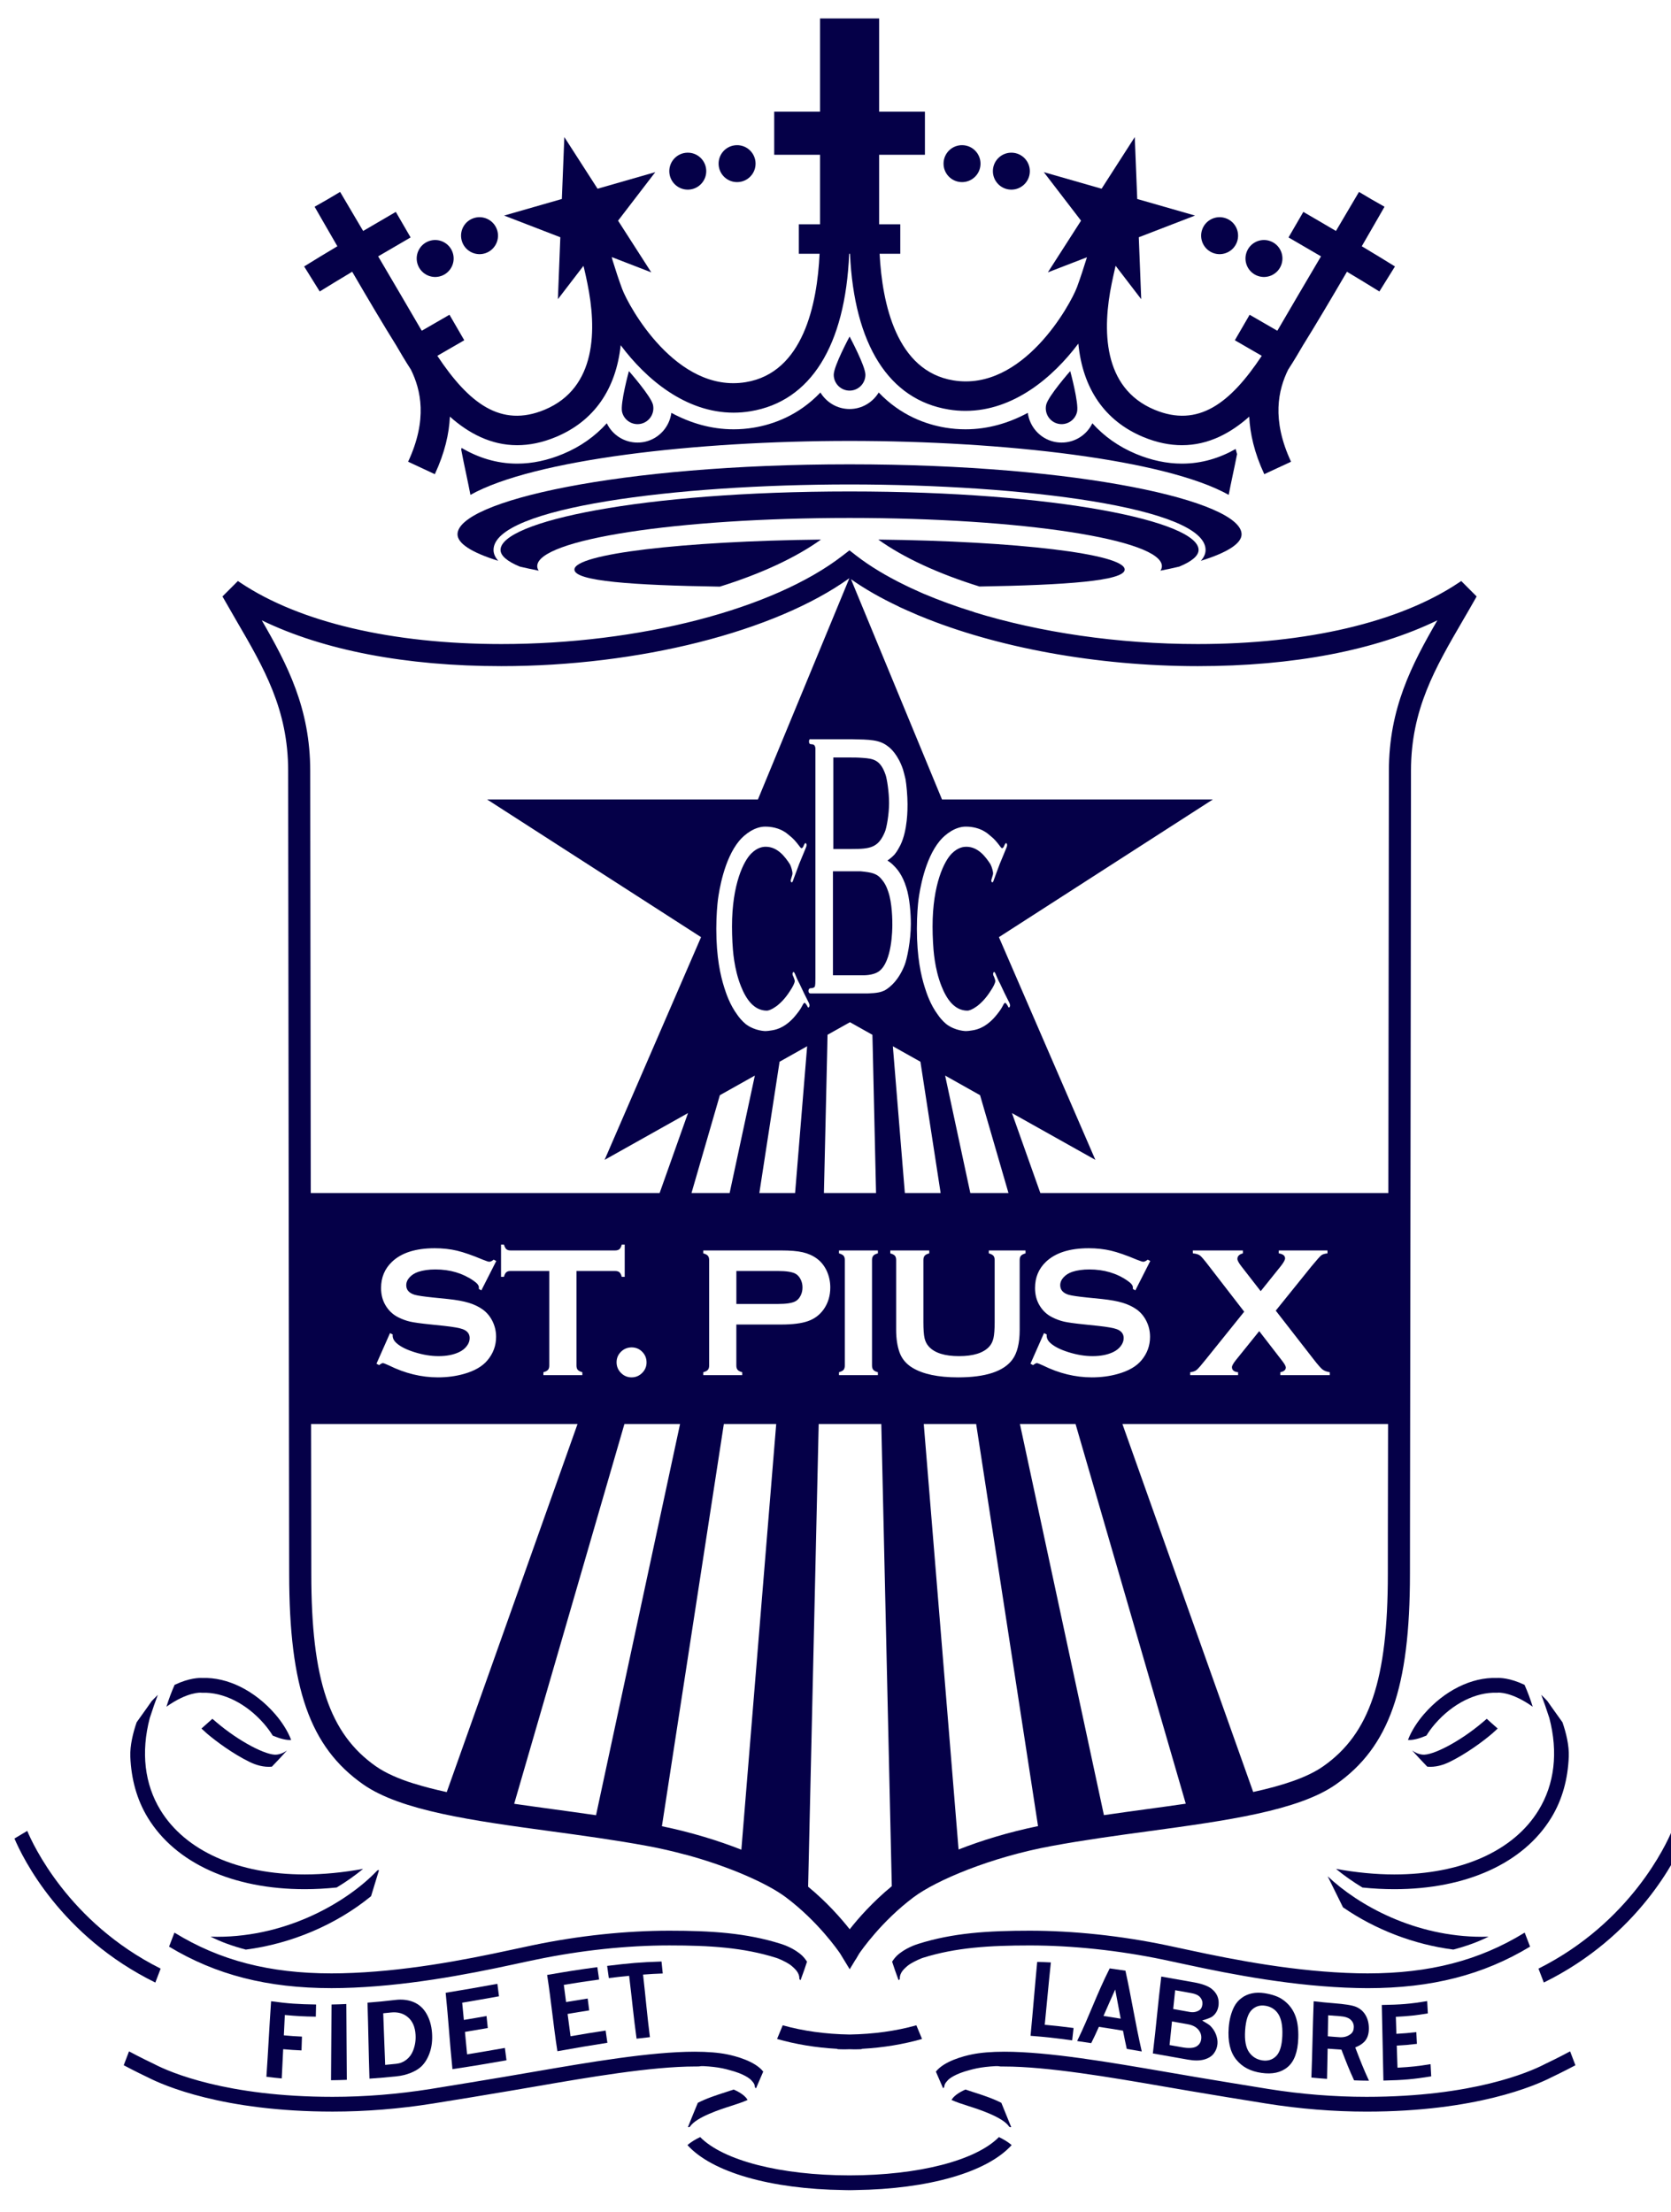 <svg xmlns="http://www.w3.org/2000/svg" xmlns:xlink="http://www.w3.org/1999/xlink" viewBox="0 0 68 90" version="1.1">
    <defs>
        <polygon id="path-1" points="0.001 0.386 69.144 0.386 69.144 90 0.001 90"/>
    </defs>
    <g id="UI" stroke="none" stroke-width="1" fill="none" fill-rule="evenodd">
        <g id="01_Home_Desktop" transform="translate(-20, -6)">
            <g id="header">
                <g id="Group-180" transform="translate(20, 5)">
                    <g id="Group-77" transform="translate(0, 0.614)" class="">
                        <mask id="mask-2" fill="white">
                            <use xlink:href="#path-1"/>
                        </mask>
                        <g id="Clip-76"/>
                        
                    </g>
                    <path d="M8.643,70.937 L8.807,71.077 C9.734,71.866 10.851,72.441 11.258,72.395 C11.427,72.376 11.568,72.305 11.679,72.225 C11.498,72.428 11.289,72.651 11.063,72.885 C10.728,72.916 10.414,72.818 10.154,72.691 C9.497,72.371 8.815,71.872 8.418,71.534 L8.198,71.333 C8.36,71.192 8.51,71.057 8.643,70.937" id="Fill-78" fill="#050048"/>
                    <path d="M8.184,69.874 L8.21,69.878 L8.237,69.877 C9.086,69.848 10.029,70.316 10.744,71.14 C10.891,71.31 11.007,71.472 11.098,71.621 C11.388,71.743 11.65,71.813 11.848,71.798 C11.713,71.434 11.46,71.05 11.197,70.747 C10.37,69.792 9.26,69.237 8.233,69.276 C8.114,69.269 7.706,69.27 7.105,69.556 C6.974,69.854 6.864,70.151 6.773,70.445 C7.641,69.827 8.178,69.874 8.184,69.874" id="Fill-80" fill="#050048"/>
                    <path d="M11.032,82.429 C11.752,82.527 12.119,82.549 12.863,82.562 C12.859,82.747 12.856,82.848 12.852,83.057 C12.343,83.048 12.09,83.035 11.591,82.989 C11.575,83.305 11.567,83.476 11.551,83.817 C11.844,83.844 11.991,83.854 12.288,83.868 C12.281,84.093 12.278,84.206 12.27,84.43 C11.97,84.416 11.82,84.407 11.524,84.38 C11.5,84.891 11.488,85.147 11.465,85.57 C11.214,85.547 11.089,85.533 10.841,85.502 C10.915,84.428 10.958,83.502 11.032,82.429" id="Fill-82" fill="#050048"/>
                    <path d="M13.492,82.562 C13.732,82.557 13.852,82.553 14.094,82.542 C14.104,83.624 14.103,84.545 14.114,85.627 C13.856,85.637 13.727,85.64 13.471,85.643 C13.477,84.563 13.486,83.641 13.492,82.562" id="Fill-84" fill="#050048"/>
                    <path d="M15.595,82.919 C15.627,83.716 15.641,84.219 15.674,85.019 C15.852,85.002 15.942,84.993 16.12,84.975 C16.28,84.959 16.419,84.903 16.538,84.809 C16.658,84.715 16.746,84.596 16.805,84.451 C16.889,84.246 16.926,84.023 16.911,83.791 C16.892,83.474 16.786,83.234 16.597,83.076 C16.408,82.916 16.176,82.858 15.898,82.888 C15.777,82.9 15.716,82.906 15.595,82.919 M14.955,82.487 C15.405,82.451 15.632,82.43 16.086,82.376 C16.355,82.344 16.6,82.37 16.823,82.46 C17.045,82.552 17.222,82.706 17.352,82.93 C17.483,83.156 17.56,83.421 17.581,83.716 C17.602,84.008 17.572,84.279 17.488,84.52 C17.404,84.763 17.286,84.95 17.137,85.091 C17.03,85.191 16.886,85.275 16.707,85.347 C16.528,85.418 16.337,85.465 16.134,85.484 C15.694,85.529 15.473,85.549 15.035,85.579 C15,84.493 14.989,83.573 14.955,82.487" id="Fill-86" fill="#050048"/>
                    <path d="M18.136,82.085 C18.979,81.948 19.402,81.871 20.241,81.721 C20.267,81.912 20.28,82.014 20.306,82.228 C19.709,82.334 19.409,82.388 18.809,82.489 C18.836,82.758 18.849,82.901 18.876,83.189 C19.245,83.129 19.431,83.097 19.799,83.031 C19.82,83.225 19.829,83.323 19.85,83.519 C19.48,83.584 19.293,83.615 18.921,83.677 C18.955,84.052 18.973,84.24 19.008,84.59 C19.627,84.49 19.936,84.436 20.546,84.329 C20.572,84.54 20.584,84.641 20.611,84.832 C19.741,84.983 19.3,85.059 18.412,85.192 C18.299,84.096 18.249,83.183 18.136,82.085" id="Fill-88" fill="#050048"/>
                    <path d="M22.265,81.359 C23.092,81.217 23.502,81.15 24.308,81.042 C24.337,81.232 24.351,81.335 24.38,81.546 C23.813,81.622 23.525,81.668 22.944,81.763 C22.981,82.032 22.999,82.174 23.036,82.462 C23.391,82.402 23.567,82.373 23.915,82.319 C23.94,82.511 23.952,82.609 23.977,82.802 C23.629,82.856 23.452,82.885 23.098,82.946 C23.146,83.318 23.17,83.506 23.218,83.854 C23.8,83.754 24.086,83.706 24.646,83.622 C24.674,83.831 24.688,83.931 24.717,84.12 C23.929,84.242 23.52,84.314 22.683,84.463 C22.512,83.362 22.436,82.46 22.265,81.359" id="Fill-90" fill="#050048"/>
                    <path d="M24.707,80.991 C25.612,80.881 26.057,80.84 26.92,80.813 C26.94,80.998 26.95,81.096 26.97,81.3 C26.653,81.311 26.493,81.321 26.169,81.345 C26.281,82.335 26.333,82.996 26.448,83.89 C26.234,83.913 26.125,83.926 25.905,83.953 C25.78,83.054 25.724,82.389 25.602,81.395 C25.274,81.427 25.109,81.446 24.776,81.487 C24.749,81.28 24.735,81.178 24.707,80.991" id="Fill-92" fill="#050048"/>
                    <path d="M42.208,80.829 C42.428,80.834 42.539,80.839 42.764,80.85 C42.667,81.756 42.614,82.398 42.515,83.388 C42.972,83.429 43.207,83.456 43.688,83.518 C43.665,83.727 43.654,83.83 43.631,84.021 C42.923,83.925 42.583,83.885 41.937,83.836 C42.041,82.751 42.104,81.914 42.208,80.829" id="Fill-94" fill="#050048"/>
                    <path d="M45.382,81.952 C45.191,82.372 45.096,82.598 44.906,83.027 C45.183,83.069 45.323,83.092 45.605,83.138 C45.515,82.662 45.471,82.415 45.382,81.952 M45.158,81.093 C45.413,81.129 45.542,81.147 45.799,81.186 C46.059,82.372 46.19,83.274 46.463,84.473 C46.218,84.431 46.095,84.41 45.853,84.368 C45.791,84.089 45.76,83.936 45.699,83.627 C45.302,83.561 45.105,83.529 44.718,83.471 C44.593,83.749 44.53,83.886 44.406,84.134 C44.174,84.098 44.06,84.081 43.833,84.049 C44.349,82.99 44.621,82.158 45.158,81.093" id="Fill-96" fill="#050048"/>
                    <path d="M47.693,83.251 C47.654,83.647 47.633,83.844 47.594,84.212 C47.797,84.248 47.9,84.266 48.104,84.302 C48.369,84.35 48.562,84.338 48.683,84.272 C48.803,84.203 48.871,84.097 48.884,83.95 C48.897,83.814 48.855,83.689 48.762,83.581 C48.669,83.472 48.525,83.398 48.332,83.365 C48.076,83.32 47.947,83.297 47.693,83.251 M47.822,81.981 C47.791,82.273 47.775,82.431 47.743,82.745 C48.011,82.793 48.146,82.817 48.416,82.865 C48.56,82.891 48.689,82.868 48.803,82.796 C48.877,82.749 48.92,82.668 48.931,82.553 C48.941,82.442 48.908,82.346 48.836,82.263 C48.763,82.181 48.642,82.126 48.473,82.097 C48.212,82.049 48.082,82.025 47.822,81.981 M47.257,81.425 C47.793,81.519 48.062,81.567 48.603,81.663 C48.923,81.722 49.158,81.808 49.306,81.924 C49.518,82.094 49.612,82.305 49.59,82.57 C49.573,82.769 49.49,82.93 49.342,83.046 C49.243,83.124 48.922,83.212 48.922,83.212 C48.921,83.221 49.178,83.356 49.252,83.43 C49.355,83.532 49.432,83.65 49.483,83.781 C49.533,83.913 49.555,84.041 49.544,84.165 C49.532,84.311 49.482,84.439 49.393,84.558 C49.304,84.674 49.171,84.754 48.994,84.803 C48.818,84.85 48.599,84.852 48.34,84.805 C47.765,84.704 47.479,84.653 46.914,84.553 C47.051,83.425 47.12,82.553 47.257,81.425" id="Fill-98" fill="#050048"/>
                    <path d="M51.489,82.612 C51.275,82.579 51.093,82.633 50.941,82.78 C50.788,82.927 50.697,83.204 50.67,83.613 C50.642,84.015 50.696,84.311 50.83,84.503 C50.965,84.694 51.147,84.803 51.375,84.837 C51.592,84.868 51.777,84.813 51.928,84.665 C52.08,84.516 52.165,84.243 52.183,83.844 C52.203,83.399 52.133,83.081 51.972,82.883 C51.848,82.731 51.688,82.642 51.489,82.612 M51.461,82.102 C51.758,82.149 51.992,82.228 52.167,82.342 C52.396,82.494 52.567,82.688 52.681,82.943 C52.796,83.197 52.846,83.53 52.832,83.937 C52.812,84.49 52.67,84.883 52.397,85.109 C52.125,85.336 51.77,85.407 51.337,85.345 C50.899,85.284 50.554,85.11 50.306,84.802 C50.059,84.495 49.959,84.06 50.001,83.503 C50.027,83.168 50.105,82.877 50.229,82.64 C50.298,82.51 50.394,82.395 50.521,82.3 C50.648,82.204 50.791,82.141 50.951,82.108 C51.111,82.075 51.281,82.074 51.461,82.102" id="Fill-100" fill="#050048"/>
                    <path d="M54.049,83.001 C54.043,83.329 54.04,83.507 54.034,83.856 C54.23,83.874 54.328,83.88 54.522,83.894 C54.699,83.903 54.85,83.858 54.972,83.758 C55.053,83.692 55.092,83.597 55.092,83.474 C55.092,83.356 55.048,83.257 54.959,83.177 C54.87,83.097 54.727,83.052 54.529,83.037 C54.338,83.025 54.242,83.017 54.049,83.001 M53.459,82.43 C53.79,82.468 53.953,82.483 54.28,82.51 C54.718,82.546 55.015,82.588 55.18,82.656 C55.344,82.725 55.471,82.831 55.563,82.983 C55.655,83.135 55.702,83.312 55.705,83.519 C55.708,83.709 55.669,83.868 55.587,83.993 C55.505,84.118 55.36,84.225 55.15,84.308 C55.371,84.883 55.485,85.178 55.709,85.662 C55.468,85.66 55.347,85.657 55.104,85.648 C54.896,85.198 54.793,84.931 54.588,84.398 C54.365,84.385 54.253,84.377 54.027,84.359 C54.019,84.88 54.014,85.144 54.003,85.588 C53.75,85.57 53.622,85.559 53.366,85.534 C53.408,84.422 53.417,83.543 53.459,82.43" id="Fill-102" fill="#050048"/>
                    <path d="M56.231,82.581 C56.998,82.568 57.37,82.541 58.078,82.423 C58.087,82.612 58.093,82.714 58.105,82.924 C57.6,83.008 57.34,83.034 56.803,83.063 C56.812,83.331 56.816,83.472 56.825,83.755 C57.156,83.736 57.319,83.723 57.636,83.685 C57.645,83.875 57.651,83.972 57.66,84.163 C57.337,84.201 57.173,84.215 56.84,84.233 C56.852,84.602 56.858,84.789 56.87,85.134 C57.425,85.102 57.694,85.074 58.215,84.989 C58.227,85.197 58.233,85.298 58.242,85.486 C57.498,85.606 57.106,85.638 56.297,85.657 C56.278,84.559 56.251,83.679 56.231,82.581" id="Fill-104" fill="#050048"/>
                    <path d="M23.376,24.175 C23.376,24.65 25.75,24.814 29.292,24.87 C30.954,24.352 32.368,23.7 33.409,22.955 C27.772,23.019 23.376,23.541 23.376,24.175" id="Fill-106" fill="#050048"/>
                    <path d="M45.768,24.175 C45.768,23.541 41.375,23.019 35.741,22.955 C36.774,23.694 38.184,24.344 39.86,24.865 C43.357,24.806 45.768,24.638 45.768,24.175" id="Fill-108" fill="#050048"/>
                    <path d="M53.02,15.057 C53.52,14.255 54.2,13.108 54.813,12.057 C55.288,12.341 55.743,12.618 56.133,12.86 L56.767,11.842 C56.368,11.593 55.901,11.31 55.416,11.02 C55.947,10.104 56.333,9.428 56.342,9.412 L55.819,9.115 L55.303,8.809 C55.294,8.825 54.901,9.491 54.365,10.398 C53.895,10.12 53.438,9.854 53.038,9.622 L52.435,10.661 C52.834,10.891 53.288,11.157 53.757,11.431 C53.142,12.473 52.471,13.614 51.998,14.428 C51.993,14.436 51.984,14.448 51.978,14.457 C51.7,14.297 51.309,14.072 50.853,13.807 L50.251,14.845 C50.691,15.1 51.071,15.319 51.347,15.478 C50.071,17.399 48.769,18.417 46.98,17.671 C44.852,16.782 44.859,14.382 45.242,12.525 C45.286,12.308 45.34,12.069 45.398,11.814 L46.441,13.174 L46.342,10.654 L48.63,9.771 L46.279,9.097 L46.178,6.578 L44.828,8.679 L42.477,8.005 L43.992,9.979 L42.642,12.082 L44.233,11.468 C44.097,11.907 43.959,12.327 43.828,12.682 C43.562,13.398 41.618,16.94 38.797,16.478 C36.48,16.098 35.901,13.36 35.795,11.326 L36.636,11.326 L36.636,10.126 L35.776,10.126 L35.776,7.298 L37.639,7.298 L37.639,5.544 L35.776,5.544 L35.776,1.75 L34.572,1.75 L33.37,1.75 L33.37,5.544 L31.506,5.544 L31.506,7.298 L33.37,7.298 L33.37,10.126 L32.508,10.126 L32.508,11.326 L33.352,11.326 C33.257,13.367 32.691,16.166 30.348,16.55 C27.526,17.013 25.584,13.471 25.317,12.754 C25.188,12.407 25.053,11.998 24.921,11.57 C24.913,11.535 24.904,11.498 24.895,11.461 L26.503,12.082 L25.152,9.979 L26.666,8.005 L24.317,8.679 L22.965,6.578 L22.864,9.097 L20.515,9.771 L22.802,10.654 L22.703,13.174 L23.742,11.819 C23.75,11.842 23.756,11.865 23.762,11.887 C23.816,12.115 23.863,12.328 23.902,12.525 C24.285,14.382 24.293,16.782 22.165,17.671 C20.375,18.417 19.073,17.399 17.797,15.478 C18.075,15.319 18.453,15.1 18.893,14.845 L18.291,13.807 C17.834,14.072 17.444,14.297 17.166,14.457 C17.16,14.448 17.151,14.436 17.145,14.428 C16.672,13.614 16.002,12.473 15.389,11.431 C15.855,11.157 16.311,10.891 16.709,10.661 L16.107,9.622 C15.707,9.854 15.249,10.12 14.778,10.398 C14.245,9.491 13.851,8.825 13.841,8.809 L13.325,9.115 L12.803,9.412 C12.812,9.428 13.198,10.104 13.729,11.02 C13.242,11.31 12.775,11.593 12.377,11.842 L13.011,12.86 C13.402,12.618 13.857,12.341 14.332,12.057 C14.944,13.108 15.623,14.255 16.125,15.057 C16.285,15.333 16.485,15.674 16.721,16.038 C17.127,16.86 17.409,18.068 16.608,19.787 L17.695,20.294 C18.102,19.42 18.276,18.642 18.308,17.953 C19.058,18.62 19.966,19.115 21.044,19.115 C21.538,19.115 22.064,19.013 22.627,18.778 C24.171,18.132 25.066,16.843 25.258,15.046 C26.282,16.417 27.893,17.791 29.854,17.791 C30.078,17.791 30.308,17.773 30.541,17.734 C32.989,17.333 34.401,15.067 34.556,11.326 L34.572,11.326 L34.574,11.326 L34.59,11.326 C34.76,15.024 36.172,17.264 38.603,17.662 C38.837,17.701 39.066,17.718 39.291,17.718 C41.248,17.718 42.856,16.349 43.882,14.981 C44.059,16.811 44.956,18.125 46.517,18.778 C47.081,19.013 47.608,19.115 48.099,19.115 C49.178,19.115 50.087,18.62 50.836,17.953 C50.87,18.642 51.041,19.42 51.449,20.294 L52.538,19.787 C51.736,18.068 52.017,16.86 52.422,16.038 C52.66,15.674 52.859,15.333 53.02,15.057" id="Fill-110" fill="#050048"/>
                    <path d="M39.129,8.41 C39.545,8.421 39.89,8.094 39.901,7.679 C39.912,7.264 39.585,6.918 39.17,6.907 C38.754,6.895 38.408,7.223 38.397,7.639 C38.386,8.054 38.713,8.399 39.129,8.41" id="Fill-112" fill="#050048"/>
                    <path d="M41.136,8.716 C41.552,8.727 41.897,8.4 41.908,7.985 C41.919,7.57 41.592,7.223 41.177,7.213 C40.761,7.201 40.416,7.529 40.405,7.944 C40.394,8.359 40.721,8.705 41.136,8.716" id="Fill-114" fill="#050048"/>
                    <path d="M49.372,11.296 C49.763,11.438 50.194,11.238 50.337,10.848 C50.479,10.457 50.28,10.025 49.889,9.883 C49.499,9.741 49.067,9.941 48.925,10.331 C48.782,10.72 48.982,11.152 49.372,11.296" id="Fill-116" fill="#050048"/>
                    <path d="M51.177,12.224 C51.568,12.367 51.999,12.166 52.142,11.776 C52.284,11.387 52.085,10.954 51.695,10.812 C51.304,10.669 50.872,10.87 50.73,11.259 C50.587,11.649 50.787,12.081 51.177,12.224" id="Fill-118" fill="#050048"/>
                    <path d="M30.015,8.41 C30.431,8.399 30.758,8.054 30.747,7.639 C30.736,7.223 30.39,6.895 29.974,6.907 C29.559,6.918 29.232,7.264 29.243,7.679 C29.255,8.094 29.599,8.421 30.015,8.41" id="Fill-120" fill="#050048"/>
                    <path d="M28.009,8.716 C28.424,8.705 28.751,8.359 28.74,7.944 C28.729,7.529 28.384,7.201 27.969,7.213 C27.553,7.223 27.226,7.57 27.237,7.985 C27.248,8.4 27.594,8.727 28.009,8.716" id="Fill-122" fill="#050048"/>
                    <path d="M19.773,11.296 C20.163,11.152 20.363,10.72 20.22,10.331 C20.078,9.941 19.645,9.741 19.255,9.883 C18.864,10.025 18.666,10.457 18.808,10.848 C18.951,11.238 19.381,11.438 19.773,11.296" id="Fill-124" fill="#050048"/>
                    <path d="M17.968,12.224 C18.358,12.081 18.558,11.649 18.415,11.259 C18.273,10.87 17.841,10.669 17.45,10.812 C17.06,10.954 16.86,11.387 17.003,11.776 C17.146,12.166 17.577,12.367 17.968,12.224" id="Fill-126" fill="#050048"/>
                    <path d="M34.572,20.712 C41.595,20.712 49.06,21.645 49.06,23.377 C49.06,23.535 48.989,23.683 48.867,23.819 C49.963,23.48 50.525,23.108 50.525,22.741 C50.525,21.395 43.974,19.893 34.572,19.893 C25.171,19.893 18.618,21.395 18.618,22.741 C18.618,23.108 19.181,23.48 20.276,23.819 C20.155,23.683 20.084,23.535 20.084,23.377 C20.084,21.645 27.549,20.712 34.572,20.712" id="Fill-128" fill="#050048"/>
                    <path d="M34.572,20.997 C26.076,20.997 20.369,22.227 20.369,23.376 C20.369,23.607 20.628,23.837 21.154,24.055 C21.392,24.112 21.651,24.166 21.921,24.22 C21.884,24.161 21.862,24.1 21.862,24.037 C21.862,22.953 27.552,22.075 34.572,22.075 C41.592,22.075 47.282,22.953 47.282,24.037 C47.282,24.1 47.261,24.161 47.223,24.22 C47.493,24.166 47.753,24.112 47.99,24.055 C48.516,23.837 48.775,23.607 48.775,23.376 C48.775,22.227 43.068,20.997 34.572,20.997" id="Fill-130" fill="#050048"/>
                    <path d="M43.83,17.758 C43.75,18.106 43.403,18.321 43.057,18.242 C42.71,18.161 42.494,17.816 42.574,17.468 C42.654,17.121 43.552,16.099 43.552,16.099 C43.552,16.099 43.91,17.411 43.83,17.758" id="Fill-132" fill="#050048"/>
                    <path d="M25.314,17.758 C25.395,18.106 25.741,18.321 26.087,18.242 C26.434,18.161 26.651,17.816 26.572,17.468 C26.491,17.121 25.593,16.099 25.593,16.099 C25.593,16.099 25.235,17.411 25.314,17.758" id="Fill-134" fill="#050048"/>
                    <path d="M33.928,16.249 C33.928,16.605 34.217,16.894 34.573,16.894 C34.928,16.894 35.217,16.605 35.217,16.249 C35.217,15.893 34.573,14.694 34.573,14.694 C34.573,14.694 33.928,15.893 33.928,16.249" id="Fill-136" fill="#050048"/>
                    <path d="M48.1,19.865 C47.487,19.865 46.857,19.732 46.228,19.47 C45.517,19.172 44.926,18.75 44.453,18.223 C44.224,18.696 43.747,19.008 43.202,19.008 C43.097,19.008 42.992,18.996 42.889,18.973 C42.308,18.838 41.9,18.357 41.825,17.799 C41.066,18.208 40.217,18.468 39.291,18.468 C39.02,18.468 38.747,18.446 38.481,18.402 C37.689,18.272 36.653,17.909 35.759,16.971 C35.514,17.372 35.076,17.643 34.573,17.643 C34.069,17.643 33.631,17.372 33.386,16.971 C32.492,17.909 31.455,18.272 30.663,18.402 C30.398,18.446 30.125,18.468 29.853,18.468 C28.929,18.468 28.079,18.208 27.321,17.799 C27.245,18.357 26.837,18.838 26.257,18.973 C26.153,18.996 26.048,19.008 25.943,19.008 L25.943,19.008 C25.398,19.008 24.922,18.696 24.693,18.223 C24.219,18.749 23.628,19.172 22.916,19.469 C22.288,19.732 21.658,19.865 21.045,19.865 C20.198,19.865 19.446,19.615 18.785,19.226 C18.779,19.248 18.774,19.269 18.768,19.291 C18.829,19.619 18.903,19.97 18.974,20.302 C19.043,20.634 19.101,20.907 19.144,21.136 C21.704,19.702 28.292,18.941 34.573,18.941 C40.852,18.941 47.44,19.702 50.001,21.136 C50.044,20.907 50.101,20.634 50.171,20.302 C50.229,20.032 50.288,19.75 50.341,19.477 C50.32,19.407 50.302,19.338 50.284,19.269 C49.641,19.633 48.914,19.865 48.1,19.865" id="Fill-138" fill="#050048"/>
                    <path d="M57.887,72.395 C57.719,72.376 57.577,72.305 57.466,72.225 C57.647,72.428 57.856,72.651 58.082,72.885 C58.416,72.916 58.73,72.818 58.991,72.691 C59.649,72.371 60.331,71.872 60.727,71.534 L60.947,71.333 C60.867,71.262 60.789,71.195 60.715,71.128 C60.71,71.124 60.706,71.12 60.701,71.116 C60.631,71.053 60.565,70.994 60.502,70.937 L60.338,71.077 C59.411,71.866 58.293,72.441 57.887,72.395" id="Fill-140" fill="#050048"/>
                    <path d="M58.401,71.139 C59.116,70.316 60.059,69.847 60.908,69.876 L60.935,69.877 L60.961,69.873 C60.967,69.873 61.504,69.827 62.372,70.445 C62.282,70.151 62.171,69.854 62.04,69.555 C61.439,69.269 61.031,69.268 60.912,69.276 C59.885,69.237 58.776,69.791 57.948,70.746 C57.685,71.049 57.432,71.433 57.297,71.797 C57.495,71.813 57.756,71.743 58.047,71.62 C58.138,71.471 58.254,71.309 58.401,71.139" id="Fill-142" fill="#050048"/>
                    <path d="M39.288,86.022 C39.009,86.145 38.805,86.292 38.722,86.446 C38.919,86.536 39.173,86.619 39.443,86.705 C39.78,86.812 40.803,87.138 41.059,87.522 C41.074,87.543 41.098,87.555 41.122,87.555 C41.131,87.555 41.14,87.551 41.149,87.548 C41.041,87.277 40.904,86.94 40.749,86.563 C40.391,86.379 39.97,86.243 39.625,86.133 C39.507,86.095 39.393,86.059 39.288,86.022" id="Fill-144" fill="#050048"/>
                    <path d="M38.426,85.905 L38.431,85.88 C38.436,85.815 38.474,85.747 38.551,85.667 C38.618,85.575 38.883,85.381 39.443,85.234 C39.54,85.207 39.641,85.181 39.746,85.16 C39.968,85.114 40.229,85.085 40.522,85.069 C40.584,85.065 40.638,85.07 40.723,85.085 L40.859,85.085 C42.634,85.085 45.235,85.532 47.326,85.893 C47.712,85.96 48.088,86.024 48.447,86.085 C49.493,86.26 50.448,86.421 51.533,86.592 C52.892,86.809 54.264,86.92 55.611,86.92 C60.067,86.92 62.487,85.856 63.12,85.532 C63.175,85.507 63.664,85.272 64.11,85.034 L63.896,84.472 C63.892,84.473 63.888,84.471 63.885,84.473 C63.46,84.704 62.96,84.943 62.859,84.991 L62.831,85.006 C62.23,85.313 59.934,86.319 55.609,86.319 C54.297,86.319 52.957,86.213 51.628,86.001 C50.528,85.825 49.527,85.657 48.607,85.504 L48.546,85.493 C48.188,85.432 47.813,85.368 47.424,85.301 C45.199,84.918 42.677,84.483 40.875,84.483 C40.352,84.483 39.905,84.519 39.547,84.593 C39.213,84.661 38.42,84.865 38.085,85.293 C38.194,85.544 38.292,85.771 38.377,85.967 C38.402,85.956 38.423,85.933 38.426,85.905" id="Fill-146" fill="#050048"/>
                    <path d="M12.403,77.27 C9.689,77.27 7.549,76.317 6.531,74.655 C5.882,73.594 5.731,72.299 6.094,70.908 C6.216,70.531 6.326,70.218 6.423,69.961 C6.341,70.041 6.259,70.124 6.174,70.214 C6.174,70.214 5.924,70.576 5.561,71.078 C5.415,71.5 5.286,72.021 5.303,72.478 C5.34,73.382 5.564,74.224 6.019,74.968 C7.148,76.812 9.475,77.87 12.403,77.87 C12.827,77.87 13.26,77.846 13.701,77.801 C14.094,77.564 14.455,77.309 14.777,77.043 C13.963,77.191 13.165,77.27 12.403,77.27" id="Fill-148" fill="#050048"/>
                    <path d="M1.109,75.498 C0.916,75.616 0.741,75.72 0.588,75.808 C0.92,76.592 2.467,79.773 6.321,81.669 L6.537,81.102 C2.776,79.218 1.321,76.008 1.109,75.498" id="Fill-150" fill="#050048"/>
                    <path d="M15.348,77.115 C14.162,78.357 11.744,79.807 8.834,79.807 C8.745,79.807 8.657,79.803 8.568,79.801 C8.999,80.019 9.483,80.191 10.003,80.328 C11.846,80.092 13.681,79.317 15.1,78.155 L15.423,77.098 C15.396,77.091 15.368,77.094 15.348,77.115" id="Fill-152" fill="#050048"/>
                    <path d="M31.767,80.091 C30.365,79.65 28.944,79.559 27.241,79.559 C25.466,79.559 23.549,79.762 21.696,80.147 C21.408,80.207 21.1,80.274 20.773,80.344 C18.877,80.755 16.385,81.235 13.914,81.291 C13.77,81.294 13.629,81.296 13.49,81.296 C10.973,81.296 8.947,80.772 7.11,79.644 C7.106,79.641 7.101,79.644 7.096,79.643 L6.88,80.207 C8.787,81.359 10.888,81.896 13.492,81.896 C13.635,81.896 13.781,81.894 13.928,81.891 C16.449,81.832 18.978,81.347 20.901,80.93 C21.225,80.86 21.532,80.793 21.818,80.735 C23.631,80.358 25.507,80.158 27.241,80.158 C28.889,80.158 30.258,80.244 31.586,80.663 C31.653,80.683 31.907,80.783 32.135,80.931 C32.21,80.98 32.356,81.11 32.417,81.193 C32.494,81.296 32.532,81.399 32.529,81.498 C32.528,81.531 32.55,81.557 32.579,81.569 C32.684,81.287 32.773,81.033 32.841,80.819 C32.751,80.68 32.664,80.593 32.646,80.576 C32.323,80.275 31.891,80.128 31.767,80.091" id="Fill-154" fill="#050048"/>
                    <path d="M28.085,87.522 C28.341,87.138 29.365,86.812 29.702,86.705 C29.972,86.618 30.226,86.536 30.422,86.446 C30.34,86.292 30.136,86.145 29.857,86.022 C29.751,86.059 29.637,86.095 29.519,86.133 C29.175,86.243 28.754,86.379 28.397,86.563 C28.24,86.94 28.104,87.277 27.996,87.548 C28.004,87.551 28.014,87.555 28.023,87.555 C28.047,87.555 28.071,87.543 28.085,87.522" id="Fill-156" fill="#050048"/>
                    <path d="M34.572,83.783 C33.595,83.767 32.685,83.641 31.852,83.408 C31.776,83.595 31.699,83.78 31.622,83.964 C32.376,84.18 33.197,84.317 34.061,84.365 C34.073,84.374 34.087,84.38 34.102,84.38 L34.206,84.384 C34.26,84.385 34.313,84.387 34.368,84.387 C34.437,84.387 34.504,84.384 34.572,84.382 C34.639,84.384 34.707,84.387 34.775,84.387 C34.83,84.387 34.884,84.385 34.938,84.384 L35.042,84.38 C35.057,84.38 35.071,84.374 35.083,84.365 C35.947,84.317 36.767,84.18 37.521,83.964 C37.445,83.78 37.368,83.595 37.291,83.408 C36.459,83.641 35.548,83.767 34.572,83.783" id="Fill-158" fill="#050048"/>
                    <path d="M29.598,84.592 C29.24,84.519 28.792,84.483 28.269,84.483 C26.467,84.483 23.945,84.917 21.717,85.301 C21.331,85.367 20.956,85.432 20.599,85.492 L20.537,85.503 C19.618,85.656 18.617,85.824 17.517,86 C16.187,86.212 14.848,86.319 13.535,86.319 C9.21,86.319 6.914,85.313 6.313,85.005 L6.281,84.988 C6.184,84.943 5.685,84.703 5.259,84.473 C5.256,84.471 5.252,84.473 5.249,84.472 L5.035,85.033 C5.481,85.272 5.97,85.506 6.023,85.53 C6.658,85.856 9.077,86.919 13.535,86.919 C14.88,86.919 16.252,86.809 17.612,86.592 C18.697,86.42 19.651,86.26 20.698,86.084 C21.057,86.024 21.432,85.959 21.819,85.893 C23.91,85.531 26.511,85.084 28.286,85.084 L28.437,85.083 C28.501,85.071 28.56,85.065 28.622,85.069 C28.915,85.084 29.176,85.113 29.398,85.159 C29.503,85.181 29.604,85.206 29.703,85.235 C30.262,85.38 30.526,85.574 30.6,85.674 C30.67,85.746 30.708,85.815 30.714,85.879 C30.714,85.883 30.719,85.912 30.72,85.917 C30.724,85.943 30.743,85.96 30.766,85.971 C30.851,85.776 30.951,85.544 31.059,85.292 C30.725,84.864 29.931,84.66 29.598,84.592" id="Fill-160" fill="#050048"/>
                    <path d="M34.572,89.515 C31.751,89.511 29.432,88.908 28.493,87.957 C28.303,88.047 28.119,88.157 27.975,88.282 C28.97,89.385 31.351,90.073 34.336,90.112 L34.338,90.112 L34.427,90.114 C34.466,90.115 34.504,90.116 34.544,90.116 C34.553,90.116 34.562,90.115 34.572,90.115 C34.581,90.115 34.591,90.116 34.6,90.116 C34.64,90.116 34.678,90.115 34.717,90.114 L34.805,90.112 L34.807,90.112 C37.793,90.073 40.174,89.385 41.169,88.282 C41.025,88.157 40.841,88.047 40.65,87.957 C39.712,88.908 37.392,89.511 34.572,89.515" id="Fill-162" fill="#050048"/>
                    <path d="M68.557,75.807 C68.404,75.719 68.229,75.616 68.036,75.497 C67.824,76.007 66.369,79.217 62.607,81.102 L62.824,81.668 C66.677,79.773 68.224,76.591 68.557,75.807" id="Fill-164" fill="#050048"/>
                    <path d="M36.62,81.501 C36.62,81.493 36.619,81.484 36.616,81.478 C36.619,81.385 36.656,81.288 36.727,81.192 C36.789,81.109 36.934,80.98 37.01,80.931 C37.238,80.784 37.492,80.683 37.559,80.662 C38.887,80.245 40.256,80.159 41.904,80.159 C43.638,80.159 45.513,80.358 47.326,80.734 C47.613,80.793 47.92,80.859 48.244,80.93 C50.167,81.347 52.696,81.832 55.217,81.891 C55.364,81.894 55.509,81.897 55.653,81.897 C58.257,81.897 60.358,81.359 62.265,80.207 L62.049,79.644 C62.044,79.645 62.039,79.641 62.034,79.644 C60.198,80.772 58.171,81.296 55.655,81.296 C55.516,81.296 55.374,81.294 55.23,81.291 C52.76,81.234 50.267,80.755 48.371,80.344 C48.045,80.273 47.736,80.207 47.449,80.147 C45.596,79.763 43.679,79.559 41.904,79.559 C40.201,79.559 38.78,79.65 37.379,80.091 C37.254,80.129 36.822,80.275 36.498,80.576 C36.48,80.594 36.393,80.68 36.304,80.819 C36.372,81.032 36.461,81.287 36.565,81.567 C36.594,81.559 36.62,81.534 36.62,81.501" id="Fill-166" fill="#050048"/>
                    <path d="M63.583,71.078 C63.221,70.576 62.969,70.215 62.969,70.215 C62.886,70.124 62.803,70.041 62.721,69.962 C62.819,70.219 62.928,70.531 63.05,70.908 C63.413,72.3 63.261,73.595 62.612,74.655 C61.596,76.317 59.456,77.27 56.74,77.27 C55.98,77.27 55.181,77.191 54.367,77.044 C54.69,77.309 55.05,77.564 55.443,77.802 C55.883,77.847 56.318,77.87 56.74,77.87 C59.669,77.87 61.995,76.812 63.124,74.969 C63.581,74.224 63.803,73.383 63.84,72.478 C63.858,72.021 63.73,71.501 63.583,71.078" id="Fill-168" fill="#050048"/>
                    <path d="M54.028,77.344 L54.652,78.608 C55.968,79.517 57.551,80.123 59.142,80.327 C59.661,80.191 60.146,80.019 60.577,79.8 C60.488,79.803 60.399,79.807 60.311,79.807 C57.578,79.807 55.28,78.528 54.028,77.344" id="Fill-170" fill="#050048"/>
                    <path d="M56.52,32.364 C56.52,33.606 56.513,39.371 56.498,49.543 L42.336,49.543 L41.181,46.291 L44.575,48.194 L40.65,39.132 L49.355,33.53 L38.334,33.53 L34.63,24.567 C35.197,24.968 35.853,25.341 36.583,25.684 C36.581,25.685 36.581,25.686 36.581,25.687 C36.611,25.7 36.642,25.714 36.67,25.727 C36.755,25.766 36.84,25.804 36.926,25.843 C37.078,25.911 37.23,25.977 37.386,26.043 L37.444,26.066 C40.526,27.341 44.617,28.105 48.743,28.105 C52.621,28.105 55.977,27.462 58.492,26.241 C57.446,28.051 56.52,29.83 56.52,32.364 L56.52,32.364 Z M49.203,52.522 C49.02,52.282 48.898,52.137 48.837,52.09 C48.776,52.042 48.678,52.01 48.544,51.999 L48.541,51.88 L50.578,51.88 L50.578,51.999 C50.428,52.038 50.355,52.114 50.355,52.225 C50.355,52.285 50.407,52.384 50.514,52.522 L51.303,53.537 L52.118,52.522 C52.236,52.372 52.295,52.264 52.295,52.203 C52.295,52.094 52.211,52.026 52.039,51.999 L52.039,51.88 L54.02,51.88 L54.02,51.999 C53.903,52.01 53.818,52.038 53.767,52.079 C53.715,52.12 53.584,52.267 53.373,52.522 L51.916,54.329 L53.449,56.3 C53.617,56.518 53.739,56.657 53.81,56.717 C53.883,56.776 53.986,56.815 54.114,56.835 L54.114,56.954 L52.102,56.954 L52.102,56.835 C52.249,56.805 52.325,56.741 52.325,56.641 C52.325,56.591 52.279,56.506 52.19,56.389 L51.243,55.163 L50.288,56.348 C50.185,56.479 50.133,56.573 50.133,56.628 C50.133,56.751 50.218,56.82 50.383,56.835 L50.383,56.954 L48.434,56.954 L48.434,56.835 C48.547,56.823 48.636,56.791 48.7,56.739 C48.763,56.686 48.889,56.541 49.081,56.3 L50.632,54.372 L49.203,52.522 Z M56.478,63.19 L56.477,65.037 C56.477,69.345 55.74,71.541 53.85,72.868 C53.197,73.327 52.196,73.653 50.998,73.915 L49.31,69.169 L45.676,58.943 L56.486,58.943 C56.483,60.309 56.481,61.72 56.478,63.19 L56.478,63.19 Z M42.752,55.653 C42.913,55.797 43.163,55.921 43.499,56.025 C43.837,56.129 44.157,56.18 44.459,56.18 C44.788,56.18 45.069,56.126 45.303,56.014 C45.431,55.952 45.533,55.87 45.611,55.767 C45.688,55.665 45.727,55.557 45.727,55.446 C45.727,55.278 45.636,55.158 45.455,55.087 C45.328,55.037 45.074,54.991 44.688,54.949 L44.117,54.889 C43.731,54.85 43.461,54.812 43.301,54.776 C43.144,54.74 42.984,54.682 42.827,54.603 C42.6,54.492 42.423,54.324 42.294,54.1 C42.178,53.9 42.12,53.67 42.12,53.409 C42.12,52.979 42.267,52.626 42.562,52.344 C42.95,51.975 43.529,51.79 44.303,51.79 C44.627,51.79 44.929,51.823 45.209,51.889 C45.489,51.956 45.839,52.077 46.258,52.254 C46.401,52.31 46.489,52.34 46.522,52.34 C46.574,52.34 46.635,52.31 46.705,52.254 L46.809,52.309 L46.202,53.505 L46.099,53.444 C46.1,53.421 46.102,53.4 46.102,53.385 C46.102,53.301 46.029,53.211 45.886,53.114 C45.444,52.806 44.926,52.653 44.331,52.653 C44.069,52.653 43.837,52.685 43.636,52.75 C43.49,52.8 43.373,52.874 43.282,52.972 C43.191,53.071 43.145,53.178 43.145,53.296 C43.145,53.486 43.261,53.616 43.492,53.685 C43.611,53.719 43.867,53.757 44.258,53.797 L44.842,53.856 C45.188,53.893 45.468,53.944 45.684,54.009 C45.898,54.073 46.087,54.163 46.254,54.28 C46.422,54.401 46.556,54.56 46.654,54.759 C46.752,54.957 46.8,55.169 46.8,55.394 C46.8,55.751 46.685,56.067 46.456,56.344 C46.248,56.597 45.923,56.784 45.484,56.906 C45.157,56.998 44.806,57.044 44.432,57.044 C43.761,57.044 43.097,56.883 42.444,56.56 C42.304,56.496 42.221,56.464 42.194,56.464 C42.163,56.464 42.111,56.491 42.041,56.546 L41.934,56.489 L42.484,55.244 L42.593,55.296 L42.593,55.344 C42.593,55.456 42.645,55.559 42.752,55.653 L42.752,55.653 Z M46.645,74.616 C46.078,74.693 45.501,74.773 44.923,74.857 L43.967,70.403 L41.505,58.943 L43.769,58.943 L48.254,74.391 C47.727,74.468 47.19,74.542 46.645,74.616 L46.645,74.616 Z M39.008,76.255 L38.623,71.544 L37.592,58.943 L39.724,58.943 L42.242,75.303 C41.041,75.55 39.938,75.889 39.008,76.255 L39.008,76.255 Z M37.13,56.653 C36.88,56.502 36.706,56.296 36.609,56.036 C36.516,55.778 36.468,55.471 36.468,55.114 L36.468,52.27 C36.468,52.193 36.452,52.135 36.416,52.095 C36.382,52.055 36.319,52.023 36.23,51.999 L36.23,51.88 L37.815,51.88 L37.815,51.999 C37.727,52.02 37.666,52.052 37.63,52.093 C37.594,52.135 37.577,52.193 37.577,52.27 L37.577,54.801 C37.577,55.094 37.593,55.31 37.624,55.45 C37.657,55.591 37.718,55.708 37.807,55.801 C38.044,56.054 38.452,56.18 39.026,56.18 C39.603,56.18 40.011,56.054 40.249,55.801 C40.337,55.708 40.395,55.591 40.428,55.45 C40.459,55.31 40.477,55.094 40.477,54.801 L40.477,52.27 C40.477,52.193 40.459,52.135 40.425,52.095 C40.389,52.055 40.328,52.023 40.239,51.999 L40.239,51.88 L41.733,51.88 L41.733,51.999 C41.644,52.023 41.581,52.055 41.547,52.095 C41.513,52.135 41.495,52.193 41.495,52.27 L41.495,55.114 C41.495,55.652 41.395,56.054 41.197,56.322 C40.84,56.803 40.103,57.044 38.986,57.044 C38.178,57.044 37.559,56.913 37.13,56.653 L37.13,56.653 Z M34.578,79.501 C34.237,79.069 33.66,78.406 32.886,77.768 L33.316,58.943 L35.864,58.943 L36.291,77.748 C35.508,78.391 34.92,79.064 34.578,79.501 L34.578,79.501 Z M31.788,54.894 L29.965,54.894 L29.965,56.567 C29.965,56.641 29.983,56.7 30.02,56.741 C30.055,56.781 30.117,56.813 30.204,56.835 L30.204,56.954 L28.62,56.954 L28.62,56.835 C28.709,56.81 28.771,56.778 28.805,56.739 C28.84,56.699 28.858,56.641 28.858,56.567 L28.858,52.27 C28.858,52.193 28.84,52.135 28.805,52.095 C28.771,52.055 28.709,52.023 28.62,51.999 L28.62,51.88 L31.788,51.88 C32.157,51.88 32.45,51.904 32.666,51.954 C32.883,52.004 33.075,52.089 33.242,52.211 C33.413,52.337 33.545,52.503 33.642,52.709 C33.739,52.922 33.788,53.147 33.788,53.385 C33.788,53.727 33.697,54.027 33.513,54.285 C33.353,54.506 33.144,54.663 32.882,54.755 C32.621,54.848 32.255,54.894 31.788,54.894 L31.788,54.894 Z M30.555,71.544 L30.169,76.263 C29.241,75.897 28.137,75.556 26.936,75.308 L29.456,58.943 L31.587,58.943 L30.555,71.544 Z M25.212,70.403 L24.255,74.86 C23.669,74.775 23.084,74.694 22.509,74.616 C21.973,74.543 21.442,74.47 20.924,74.395 L25.41,58.943 L27.674,58.943 L25.212,70.403 Z M18.18,73.919 C17.704,73.815 17.256,73.702 16.852,73.573 L16.849,73.576 C16.224,73.379 15.694,73.148 15.294,72.868 C13.405,71.541 12.668,69.345 12.668,65.037 L12.665,63.19 C12.664,61.72 12.662,60.309 12.659,58.943 L23.502,58.943 L19.869,69.169 L18.18,73.919 Z M19.273,53.114 C18.831,52.806 18.314,52.653 17.718,52.653 C17.456,52.653 17.224,52.685 17.023,52.75 C16.877,52.8 16.759,52.874 16.669,52.972 C16.578,53.071 16.532,53.178 16.532,53.296 C16.532,53.486 16.648,53.616 16.878,53.685 C16.997,53.719 17.253,53.757 17.645,53.797 L18.227,53.856 C18.575,53.893 18.855,53.944 19.07,54.009 C19.285,54.073 19.474,54.163 19.64,54.28 C19.809,54.401 19.942,54.56 20.041,54.759 C20.139,54.957 20.188,55.169 20.188,55.394 C20.188,55.751 20.072,56.067 19.841,56.344 C19.634,56.597 19.309,56.784 18.872,56.906 C18.544,56.998 18.194,57.044 17.819,57.044 C17.148,57.044 16.485,56.883 15.831,56.56 C15.691,56.496 15.608,56.464 15.582,56.464 C15.549,56.464 15.498,56.491 15.428,56.546 L15.32,56.489 L15.871,55.244 L15.979,55.296 L15.979,55.344 C15.979,55.456 16.032,55.559 16.139,55.653 C16.299,55.797 16.549,55.921 16.886,56.025 C17.224,56.129 17.543,56.18 17.845,56.18 C18.174,56.18 18.456,56.126 18.689,56.014 C18.817,55.952 18.921,55.87 18.997,55.767 C19.075,55.665 19.113,55.557 19.113,55.446 C19.113,55.278 19.023,55.158 18.841,55.087 C18.715,55.037 18.459,54.991 18.076,54.949 L17.503,54.889 C17.119,54.85 16.848,54.812 16.689,54.776 C16.53,54.74 16.372,54.682 16.212,54.603 C15.988,54.492 15.81,54.324 15.681,54.1 C15.565,53.9 15.507,53.67 15.507,53.409 C15.507,52.979 15.655,52.626 15.95,52.344 C16.335,51.975 16.916,51.79 17.689,51.79 C18.014,51.79 18.316,51.823 18.596,51.889 C18.875,51.956 19.226,52.077 19.645,52.254 C19.788,52.31 19.875,52.34 19.909,52.34 C19.96,52.34 20.021,52.31 20.09,52.254 L20.195,52.309 L19.588,53.505 L19.485,53.444 C19.488,53.421 19.488,53.4 19.488,53.385 C19.488,53.301 19.416,53.211 19.273,53.114 L19.273,53.114 Z M25.267,56.005 C25.386,55.886 25.53,55.827 25.701,55.824 C25.872,55.824 26.017,55.884 26.134,56.003 C26.252,56.122 26.311,56.266 26.311,56.437 C26.311,56.603 26.25,56.746 26.131,56.865 C26.011,56.984 25.867,57.044 25.701,57.044 C25.532,57.044 25.389,56.983 25.27,56.863 C25.151,56.743 25.091,56.598 25.091,56.43 C25.091,56.264 25.151,56.122 25.267,56.005 L25.267,56.005 Z M23.511,56.739 C23.546,56.778 23.608,56.81 23.698,56.835 L23.698,56.954 L22.113,56.954 L22.113,56.835 C22.203,56.81 22.265,56.778 22.299,56.739 C22.334,56.699 22.352,56.64 22.352,56.564 L22.352,52.716 L20.774,52.716 C20.701,52.716 20.643,52.733 20.604,52.767 C20.564,52.801 20.532,52.864 20.508,52.954 L20.389,52.954 L20.389,51.641 L20.508,51.641 C20.535,51.732 20.567,51.794 20.605,51.829 C20.645,51.862 20.701,51.88 20.774,51.88 L25.032,51.88 C25.108,51.88 25.166,51.862 25.206,51.829 C25.247,51.794 25.279,51.732 25.302,51.641 L25.422,51.641 L25.422,52.954 L25.302,52.954 C25.279,52.864 25.247,52.801 25.206,52.767 C25.166,52.733 25.108,52.716 25.032,52.716 L23.459,52.716 L23.459,56.564 C23.459,56.64 23.477,56.699 23.511,56.739 L23.511,56.739 Z M12.624,32.364 C12.624,29.83 11.7,28.051 10.653,26.241 C13.168,27.462 16.523,28.105 20.401,28.105 C25.997,28.105 31.535,26.703 34.565,24.526 L30.843,33.53 L19.823,33.53 L28.529,39.132 L24.604,48.194 L27.998,46.29 L26.843,49.543 L12.646,49.543 C12.632,39.371 12.624,33.606 12.624,32.364 L12.624,32.364 Z M30.718,44.764 L29.692,49.543 L28.14,49.543 L29.294,45.563 L30.718,44.764 Z M32.846,43.571 L32.356,49.543 L30.901,49.543 L31.724,44.201 L32.846,43.571 Z M32.834,41.905 C32.803,41.86 32.773,41.813 32.742,41.802 C32.724,41.813 32.712,41.813 32.675,41.871 C32.639,41.939 32.602,42.008 32.566,42.065 C32.493,42.178 32.334,42.372 32.269,42.44 C31.867,42.862 31.52,42.908 31.375,42.93 C31.296,42.942 31.223,42.954 31.149,42.954 C31.149,42.954 30.718,42.954 30.346,42.669 C30.183,42.532 30.067,42.384 30.012,42.303 C29.691,41.871 29.544,41.403 29.471,41.176 C29.32,40.697 29.149,39.956 29.149,38.794 C29.149,38.235 29.192,37.802 29.215,37.608 C29.265,37.244 29.459,35.968 30.079,35.216 C30.317,34.93 30.724,34.635 31.137,34.635 C31.216,34.635 31.581,34.635 31.898,34.829 C31.977,34.874 32.05,34.93 32.141,35.01 C32.196,35.055 32.298,35.135 32.426,35.296 C32.523,35.409 32.578,35.512 32.615,35.512 C32.657,35.512 32.688,35.455 32.7,35.421 C32.7,35.421 32.748,35.296 32.779,35.306 C32.803,35.306 32.822,35.341 32.822,35.386 C32.822,35.421 32.816,35.444 32.791,35.501 C32.7,35.718 32.615,35.933 32.523,36.15 C32.444,36.355 32.365,36.572 32.286,36.788 C32.281,36.8 32.257,36.902 32.219,36.902 C32.184,36.902 32.178,36.844 32.178,36.834 C32.178,36.8 32.19,36.777 32.208,36.709 C32.239,36.617 32.249,36.572 32.249,36.526 C32.249,36.469 32.202,36.268 32.141,36.16 C31.953,35.873 31.648,35.454 31.162,35.454 C31.07,35.454 30.832,35.466 30.572,35.729 C30.267,36.028 29.788,36.97 29.788,38.702 C29.788,38.908 29.794,39.124 29.805,39.341 C29.823,39.66 29.866,40.411 30.152,41.129 C30.36,41.655 30.681,42.123 31.21,42.123 C31.332,42.123 31.758,41.939 32.147,41.324 C32.263,41.153 32.342,40.993 32.342,40.914 C32.342,40.891 32.324,40.834 32.292,40.754 C32.275,40.719 32.257,40.686 32.249,40.629 C32.257,40.56 32.286,40.549 32.292,40.549 C32.334,40.56 32.359,40.651 32.414,40.776 C32.452,40.868 32.493,40.948 32.536,41.028 C32.657,41.29 32.785,41.552 32.913,41.802 C32.931,41.848 32.944,41.882 32.944,41.905 C32.944,41.951 32.919,41.996 32.895,41.996 C32.876,41.996 32.858,41.951 32.834,41.905 L32.834,41.905 Z M33.529,49.543 L33.666,43.594 L33.675,43.105 L34.589,42.593 L35.502,43.106 L35.514,43.594 L35.65,49.543 L33.529,49.543 Z M35.541,56.741 C35.578,56.781 35.638,56.813 35.725,56.835 L35.725,56.954 L34.142,56.954 L34.142,56.835 C34.23,56.81 34.291,56.778 34.328,56.739 C34.361,56.699 34.379,56.64 34.379,56.564 L34.379,52.266 C34.379,52.192 34.361,52.135 34.328,52.095 C34.291,52.055 34.23,52.023 34.142,51.999 L34.142,51.88 L35.725,51.88 L35.725,51.999 C35.636,52.02 35.575,52.052 35.539,52.093 C35.505,52.135 35.486,52.192 35.486,52.266 L35.486,56.564 C35.486,56.64 35.505,56.7 35.541,56.741 L35.541,56.741 Z M37.456,44.201 L38.278,49.543 L36.822,49.543 L36.334,43.572 L37.456,44.201 Z M41.039,49.543 L39.486,49.543 L38.461,44.764 L39.883,45.563 L41.039,49.543 Z M40.303,36.16 C40.114,35.873 39.81,35.454 39.324,35.454 C39.233,35.454 38.995,35.466 38.733,35.729 C38.431,36.028 37.95,36.97 37.95,38.702 C37.95,38.908 37.956,39.124 37.968,39.341 C37.986,39.66 38.029,40.411 38.315,41.129 C38.522,41.655 38.843,42.123 39.373,42.123 C39.495,42.123 39.919,41.939 40.309,41.324 C40.425,41.153 40.504,40.993 40.504,40.914 C40.504,40.891 40.486,40.834 40.456,40.754 C40.437,40.719 40.419,40.686 40.413,40.629 C40.419,40.56 40.449,40.549 40.456,40.549 C40.498,40.56 40.522,40.651 40.577,40.776 C40.614,40.868 40.656,40.948 40.699,41.028 C40.819,41.29 40.947,41.552 41.075,41.802 C41.093,41.848 41.105,41.882 41.105,41.905 C41.105,41.951 41.081,41.996 41.056,41.996 C41.038,41.996 41.02,41.951 40.996,41.905 C40.965,41.86 40.935,41.813 40.904,41.802 C40.886,41.813 40.874,41.813 40.837,41.871 C40.801,41.939 40.766,42.008 40.728,42.065 C40.656,42.178 40.498,42.372 40.431,42.44 C40.029,42.862 39.682,42.908 39.536,42.93 C39.458,42.942 39.385,42.954 39.312,42.954 C39.312,42.954 38.88,42.954 38.508,42.669 C38.344,42.532 38.23,42.384 38.175,42.303 C37.852,41.871 37.706,41.403 37.633,41.176 C37.481,40.697 37.312,39.956 37.312,38.794 C37.312,38.235 37.353,37.802 37.377,37.608 C37.426,37.244 37.621,35.968 38.242,35.216 C38.478,34.93 38.886,34.635 39.3,34.635 C39.379,34.635 39.743,34.635 40.059,34.829 C40.139,34.874 40.212,34.93 40.303,35.01 C40.358,35.055 40.461,35.135 40.589,35.296 C40.685,35.409 40.74,35.512 40.778,35.512 C40.819,35.512 40.85,35.455 40.862,35.421 C40.862,35.421 40.911,35.296 40.941,35.306 C40.965,35.306 40.983,35.341 40.983,35.386 C40.983,35.421 40.977,35.444 40.953,35.501 C40.862,35.718 40.778,35.933 40.685,36.15 C40.606,36.355 40.528,36.572 40.449,36.788 C40.443,36.8 40.419,36.902 40.383,36.902 C40.346,36.902 40.34,36.844 40.34,36.834 C40.34,36.8 40.352,36.777 40.37,36.709 C40.401,36.617 40.413,36.572 40.413,36.526 C40.413,36.469 40.364,36.268 40.303,36.16 L40.303,36.16 Z M36.38,36.231 C36.514,36.365 36.724,36.606 36.879,37.103 C37.02,37.533 37.066,38.188 37.066,38.592 C37.066,39.276 36.91,40.026 36.812,40.268 C36.514,41.033 36.045,41.274 35.995,41.302 C35.852,41.368 35.712,41.409 35.303,41.423 L32.989,41.423 C32.974,41.423 32.9,41.423 32.9,41.315 C32.907,41.208 32.981,41.208 33.019,41.208 C33.047,41.208 33.123,41.194 33.153,41.153 C33.182,41.1 33.182,40.952 33.182,40.792 L33.182,31.442 C33.175,31.401 33.167,31.321 33.093,31.295 C33.026,31.267 32.922,31.321 32.922,31.174 C32.922,31.106 32.937,31.066 33.004,31.079 L34.648,31.079 C35.398,31.093 35.792,31.093 36.142,31.375 C36.239,31.442 36.544,31.711 36.745,32.302 C36.782,32.435 36.819,32.57 36.849,32.704 C36.886,32.905 36.931,33.386 36.931,33.721 C36.931,33.897 36.938,34.781 36.642,35.385 C36.596,35.466 36.529,35.614 36.41,35.76 C36.337,35.842 36.261,35.909 36.114,36.016 C36.203,36.07 36.291,36.136 36.38,36.231 L36.38,36.231 Z M59.464,24.641 L59.361,24.71 C56.956,26.319 53.185,27.206 48.743,27.206 C45.495,27.206 42.304,26.731 39.642,25.909 C39.644,25.908 39.644,25.906 39.644,25.905 C38.917,25.682 38.233,25.433 37.597,25.163 C37.581,25.156 37.565,25.149 37.547,25.142 C37.382,25.07 37.221,24.997 37.062,24.923 C36.983,24.885 36.906,24.849 36.83,24.811 C36.072,24.442 35.401,24.04 34.843,23.607 L34.568,23.393 L34.291,23.607 C31.471,25.793 26.017,27.206 20.401,27.206 C15.959,27.206 12.188,26.319 9.784,24.71 L9.681,24.641 L9.053,25.269 L9.11,25.368 C9.277,25.662 9.444,25.952 9.608,26.234 C10.745,28.184 11.726,29.867 11.726,32.364 C11.726,34.085 11.739,44.46 11.765,63.2 L11.768,65.038 C11.768,69.682 12.611,72.085 14.777,73.604 C16.309,74.68 19.256,75.083 22.378,75.508 C23.692,75.686 25.052,75.872 26.358,76.114 C26.878,76.21 27.39,76.329 27.88,76.462 C27.88,76.461 27.88,76.46 27.881,76.459 C29.709,76.953 31.25,77.651 31.977,78.197 C33.285,79.177 34.102,80.362 34.188,80.487 L34.578,81.128 L34.819,80.729 L34.824,80.73 L34.962,80.493 C35.053,80.361 35.871,79.176 37.178,78.197 C38.099,77.506 40.322,76.568 42.788,76.114 C44.093,75.872 45.453,75.686 46.767,75.508 C49.888,75.083 52.836,74.68 54.367,73.604 C56.532,72.085 57.377,69.682 57.377,65.038 L57.379,63.2 C57.407,44.46 57.419,34.085 57.419,32.364 C57.419,29.867 58.401,28.184 59.536,26.234 C59.702,25.952 59.868,25.662 60.035,25.368 L60.09,25.269 L59.464,24.641 Z" id="Fill-172" fill="#050048"/>
                    <path d="M32.367,52.824 C32.233,52.753 31.997,52.716 31.657,52.716 L29.966,52.716 L29.966,54.058 L31.657,54.058 C31.994,54.058 32.231,54.022 32.367,53.95 C32.454,53.903 32.524,53.828 32.577,53.725 C32.631,53.623 32.657,53.509 32.657,53.386 C32.657,53.264 32.631,53.151 32.577,53.049 C32.524,52.946 32.454,52.871 32.367,52.824" id="Fill-174" fill="#050048"/>
                    <path d="M35.027,36.453 L33.896,36.453 L33.896,40.683 L35.101,40.683 C35.131,40.683 35.533,40.699 35.778,40.515 C36.306,40.114 36.313,38.807 36.313,38.622 C36.313,38.483 36.313,37.747 36.142,37.269 C36.076,37.069 36.001,36.931 35.912,36.822 C35.696,36.53 35.473,36.499 35.027,36.453" id="Fill-176" fill="#050048"/>
                    <path d="M35.109,31.838 C34.908,31.822 34.759,31.822 34.625,31.822 L33.911,31.822 L33.911,35.545 L34.662,35.545 C35.406,35.545 35.741,35.498 36.009,34.851 C36.083,34.682 36.18,34.114 36.18,33.684 C36.18,33.205 36.091,32.685 36.039,32.531 C35.83,31.914 35.54,31.869 35.109,31.838" id="Fill-178" fill="#050048"/>
                </g>
            </g>
        </g>
    </g>
</svg>
